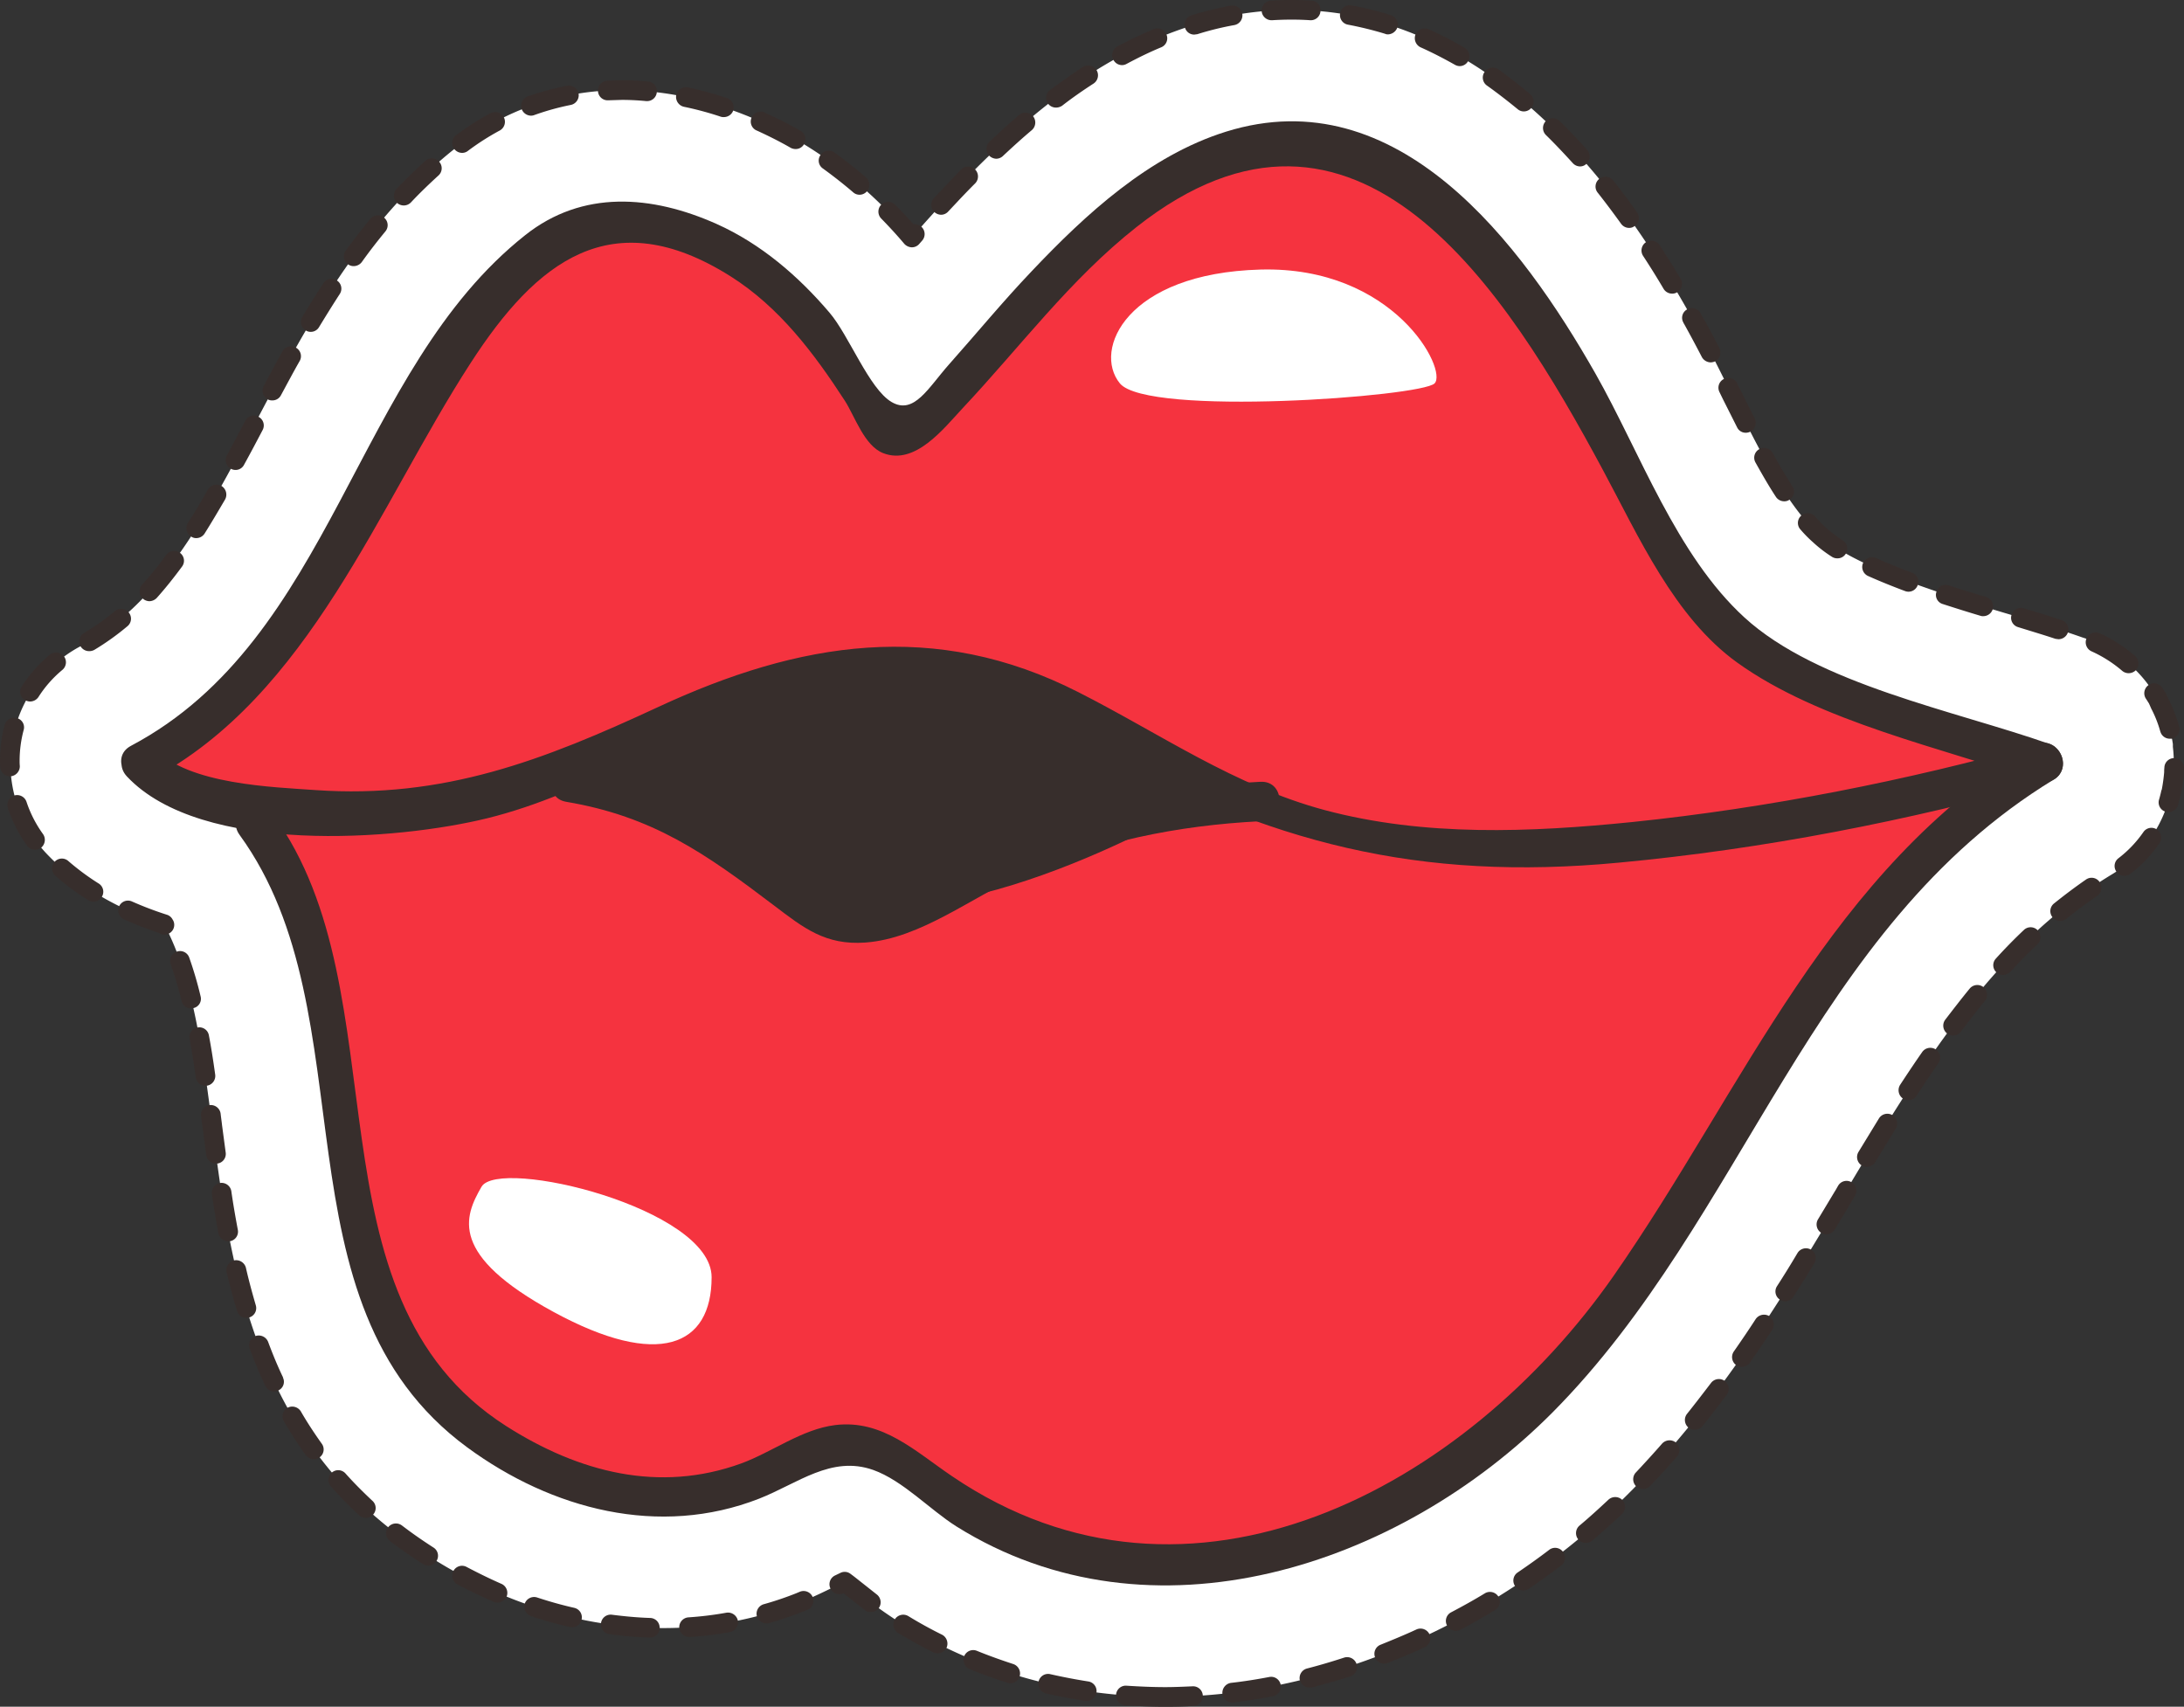 <svg xmlns="http://www.w3.org/2000/svg" width="1080" height="844" viewBox="0 0 1080.004 844" style=""><rect x="0" y="0" width="1080.004" height="844" fill="#333333" stroke="none"/><g><g data-name="Layer 2"><path d="M576.2 839.1c-48.1 0-92.7-12.6-132.5-37.6a219.3 219.3 0 0 1-19.9-14.5l-6.1-4.8-4 1.9c-5.3 2.6-11.3 5.6-18.2 8.3a184.6 184.6 0 0 1-67.4 12.7c-44.9 0-89.8-15.6-129.8-45-73.9-54.4-84.7-136.8-93.3-203-4.9-37.5-9.5-73.1-23.8-100-24.2-7.9-43.8-19.7-58.5-35.3a65.3 65.3 0 0 1 16.5-101.9c39.7-20.9 61.9-63.1 87.6-111.8 24.1-45.7 51.4-97.6 98.6-135a130.7 130.7 0 0 1 82.1-28.5c22.5 0 45.9 5.3 69.5 15.9 26.8 12 51.7 31.1 73.9 56.9 6.2-7 12.5-14.1 19.2-21.2 31-32.6 69.4-68 119.8-83.7a162.4 162.4 0 0 1 48.9-7.6c111.4 0 176.7 114.9 198.1 152.7 7 12.3 13.4 25.3 19.6 37.8 13.2 26.6 26.7 54.1 43.3 69.3s58.7 28.6 91.5 38.4c13.5 4 26.2 7.8 38.4 12.1a64.6 64.6 0 0 1 27.5 17.3 62.8 62.8 0 0 1 8.4 11l1.2 1.9 1.4 2.8a64.1 64.1 0 0 1 5.1 13.6l.6 2.5.6 3.6v1.4a68.3 68.3 0 0 1 .3 12.8 76.2 76.2 0 0 1-1.6 11l.2-1.1a64.2 64.2 0 0 1-9.1 21.3 62.8 62.8 0 0 1-20.3 19.3c-59.1 36-94.9 95.8-132.8 159.1-29.7 49.7-60.4 101-104.5 145.5-63.1 63.8-149.4 101.9-230.5 101.9z" fill="#fff"></path><path d="M556.4 843.3a4.9 4.9 0 0 1-4.5-5.2 4.8 4.8 0 0 1 5.2-4.5c6.3.4 12.7.7 19.1.7 4.5 0 9-.2 13.5-.4a4.8 4.8 0 0 1 5.1 4.6 4.8 4.8 0 0 1-4.6 5.1c-4.7.3-9.4.4-14 .4-6.7 0-13.3-.3-19.8-.7zm48.1-5.6a5 5 0 0 1 4.2-5.5c6.3-.7 12.6-1.7 18.9-2.9a4.8 4.8 0 0 1 5.7 3.8 4.8 4.8 0 0 1-3.8 5.7c-6.5 1.3-13.1 2.3-19.6 3.1h-.6a4.9 4.9 0 0 1-4.8-4.2zm-67.8 3.4c-6.5-1-13.1-2.2-19.5-3.7a4.9 4.9 0 0 1-3.6-5.9 4.8 4.8 0 0 1 5.8-3.6c6.2 1.4 12.4 2.6 18.8 3.6a4.8 4.8 0 0 1 4 5.5 4.8 4.8 0 0 1-4.8 4.1h-.7zM642.8 831a4.9 4.9 0 0 1 3.5-5.9c6.2-1.6 12.3-3.4 18.4-5.4a4.9 4.9 0 0 1 6.1 3.1 4.8 4.8 0 0 1-3.1 6.2c-6.3 2-12.6 3.8-19 5.5h-1.2a4.9 4.9 0 0 1-4.7-3.6zm-144.7 1.1c-6.3-2-12.5-4.2-18.6-6.7a5 5 0 0 1-2.7-6.4 4.8 4.8 0 0 1 6.4-2.6c5.9 2.4 11.8 4.5 17.9 6.5a4.9 4.9 0 0 1 3.1 6.1 4.8 4.8 0 0 1-4.6 3.4 4 4 0 0 1-1.5-.3zM680 819.6a4.8 4.8 0 0 1 2.8-6.3c5.9-2.4 11.8-4.8 17.6-7.5a4.9 4.9 0 0 1 6.5 2.4 4.9 4.9 0 0 1-2.4 6.4c-6 2.8-12.1 5.3-18.2 7.7a3.9 3.9 0 0 1-1.8.4 4.9 4.9 0 0 1-4.5-3.1zm-218.5-2.5c-5.9-2.9-11.7-6.2-17.4-9.6a4.9 4.9 0 0 1-1.6-6.7 4.9 4.9 0 0 1 6.7-1.6c5.4 3.3 11 6.4 16.7 9.2a5 5 0 0 1 2.1 6.6 4.9 4.9 0 0 1-4.4 2.6 4.1 4.1 0 0 1-2.1-.5zm-140.3-7.3a186.6 186.6 0 0 1-19.8-1.7 4.8 4.8 0 0 1-4.2-5.4 4.8 4.8 0 0 1 5.4-4.2c6.3.8 12.6 1.4 18.9 1.6a4.8 4.8 0 0 1 4.7 5 4.8 4.8 0 0 1-4.8 4.7h-.2zm14.7-4.8a4.9 4.9 0 0 1 4.5-5.2 166.4 166.4 0 0 0 18.8-2.3 5 5 0 0 1 5.7 4 5 5 0 0 1-4 5.6 162.2 162.2 0 0 1-19.8 2.4h-.3a4.9 4.9 0 0 1-4.9-4.5zm379.7-1.1a4.8 4.8 0 0 1 2-6.6c5.7-3 11.3-6.1 16.7-9.4a4.9 4.9 0 0 1 6.7 1.7 4.8 4.8 0 0 1-1.7 6.6c-5.6 3.4-11.3 6.7-17.1 9.7a4.9 4.9 0 0 1-2.3.6 5.1 5.1 0 0 1-4.3-2.6zm-433.8.7q-9.6-2.2-19.2-5.4a5 5 0 0 1-3.1-6.2 4.9 4.9 0 0 1 6.2-3c6.1 2 12.1 3.7 18.3 5.1a4.8 4.8 0 0 1 3.6 5.8 4.8 4.8 0 0 1-4.7 3.8h-1.1zm92.5-5.3a4.9 4.9 0 0 1 3.4-6 158.4 158.4 0 0 0 16-5.4l1.9-.8a4.9 4.9 0 0 1 6.3 2.7 4.8 4.8 0 0 1-2.7 6.3l-2 .8a174.9 174.9 0 0 1-16.8 5.7 3.4 3.4 0 0 1-1.4.2 5 5 0 0 1-4.7-3.5zm53.4-3.1l-6.9-5.4-3.7-2.9a4.8 4.8 0 0 1-6.4-2.3 4.8 4.8 0 0 1 2.2-6.5l2.7-1.3a4.7 4.7 0 0 1 5 .5c2.2 1.6 4.5 3.5 6.3 4.9l6.7 5.3a4.9 4.9 0 0 1 .9 6.8 5.1 5.1 0 0 1-3.9 1.9 4.6 4.6 0 0 1-2.9-1zm-183.6-4.1c-6-2.6-12-5.5-17.9-8.6a4.9 4.9 0 0 1-2-6.6 4.8 4.8 0 0 1 6.6-2c5.7 3 11.4 5.8 17.1 8.3a4.9 4.9 0 0 1 2.6 6.4 4.9 4.9 0 0 1-4.5 2.9 4.3 4.3 0 0 1-1.9-.4zm505.1-7.8a4.8 4.8 0 0 1 1.3-6.7c5.3-3.6 10.5-7.3 15.6-11.2a4.8 4.8 0 0 1 6.8 1 4.8 4.8 0 0 1-.9 6.8c-5.3 4-10.6 7.8-16 11.5a5.7 5.7 0 0 1-2.8.8 5 5 0 0 1-4-2.2zm-540.1-10.9c-4.6-2.9-9.2-6.1-13.7-9.4l-2.5-1.9a4.8 4.8 0 0 1-1-6.8 4.9 4.9 0 0 1 6.9-.9l2.4 1.8c4.3 3.2 8.7 6.2 13.2 9.1a4.8 4.8 0 0 1 1.4 6.7 4.9 4.9 0 0 1-4 2.2 5.3 5.3 0 0 1-2.7-.8zm571.4-12.1a4.9 4.9 0 0 1 .6-6.9c4.9-4.1 9.6-8.4 14.3-12.8a5 5 0 0 1 6.9.2 5 5 0 0 1-.2 6.9c-4.8 4.5-9.7 8.9-14.7 13.1a4.9 4.9 0 0 1-3.2 1.2 5.1 5.1 0 0 1-3.7-1.7zm-602.9-12a185.5 185.5 0 0 1-13.9-14.2 4.9 4.9 0 0 1 .4-6.9 4.8 4.8 0 0 1 6.8.5c4.1 4.6 8.6 9.1 13.3 13.5a4.8 4.8 0 0 1 .3 6.8 4.8 4.8 0 0 1-3.6 1.6 4.6 4.6 0 0 1-3.3-1.3zM809.1 735a4.9 4.9 0 0 1-.1-6.9c4.4-4.7 8.7-9.4 12.9-14.2a5 5 0 0 1 6.9-.5 5 5 0 0 1 .5 6.9c-4.3 4.9-8.7 9.7-13.3 14.5a4.7 4.7 0 0 1-3.5 1.5 5 5 0 0 1-3.4-1.3zm-657.9-15.4c-3.9-5.5-7.5-11.1-10.8-16.7a4.9 4.9 0 0 1 1.7-6.7 5 5 0 0 1 6.7 1.8c3.1 5.4 6.6 10.7 10.3 15.9a4.8 4.8 0 0 1-1.1 6.8 4.7 4.7 0 0 1-2.8.9 5.1 5.1 0 0 1-4-2zM835 706a4.9 4.9 0 0 1-.7-6.9c4-5 7.9-10.1 11.8-15.2a4.9 4.9 0 0 1 6.8-1 4.9 4.9 0 0 1 1 6.8c-3.9 5.2-7.9 10.4-12 15.5a4.9 4.9 0 0 1-3.8 1.8 5 5 0 0 1-3.1-1zm-703.8-20.7c-2.9-6-5.4-12.2-7.7-18.3a4.9 4.9 0 0 1 2.8-6.3 5 5 0 0 1 6.3 2.9c2.2 5.9 4.6 11.8 7.4 17.6h-.1a4.7 4.7 0 0 1-2.3 6.4 4.6 4.6 0 0 1-2 .5 4.7 4.7 0 0 1-4.4-2.8zm727.4-10.2a4.9 4.9 0 0 1-1.2-6.8c3.7-5.3 7.3-10.6 10.8-16a5 5 0 0 1 6.8-1.4 4.9 4.9 0 0 1 1.3 6.8c-3.6 5.4-7.2 10.8-11 16.2a4.8 4.8 0 0 1-4 2 5.3 5.3 0 0 1-2.7-.8zm-741.4-26.9c-1.9-6.3-3.6-12.7-5.1-19a4.9 4.9 0 0 1 3.6-5.9 5 5 0 0 1 5.9 3.6c1.4 6.2 3.1 12.4 4.9 18.6a4.8 4.8 0 0 1-3.3 6l-1.4.2a4.8 4.8 0 0 1-4.6-3.5zm763-5.5a4.8 4.8 0 0 1-1.5-6.6q5.3-8.2 10.2-16.5a4.9 4.9 0 0 1 6.7-1.6 4.9 4.9 0 0 1 1.6 6.7c-3.3 5.5-6.8 11-10.3 16.5a4.8 4.8 0 0 1-4.1 2.3 4.2 4.2 0 0 1-2.6-.8zM108 609.9c-1.2-6.5-2.3-12.9-3.2-19.3a4.9 4.9 0 0 1 4-5.6 4.9 4.9 0 0 1 5.6 4.1c.9 6.3 2 12.6 3.2 19a4.8 4.8 0 0 1-3.9 5.7h-.9a4.9 4.9 0 0 1-4.8-4zm792.7-.2a4.9 4.9 0 0 1-1.7-6.7l8.3-13.8c.6-.9 1.1-1.9 1.7-2.9a4.8 4.8 0 0 1 6.7-1.6 4.8 4.8 0 0 1 1.6 6.6c-.5 1-1.1 1.9-1.7 2.9-2.7 4.6-5.5 9.2-8.3 13.8a4.9 4.9 0 0 1-4.2 2.4 4.2 4.2 0 0 1-2.4-.7zm19.9-33.4a4.9 4.9 0 0 1-1.6-6.6l10.2-16.7a4.9 4.9 0 0 1 6.7-1.5 4.8 4.8 0 0 1 1.5 6.7l-10.1 16.5a4.8 4.8 0 0 1-4.1 2.3 4.8 4.8 0 0 1-2.6-.7zm-818.6-5c-.6-4.6-1.2-9.2-1.8-13.6-.3-1.9-.5-3.8-.8-5.8a4.9 4.9 0 0 1 4.2-5.4 4.9 4.9 0 0 1 5.5 4.2c.2 1.9.5 3.8.7 5.7l1.8 13.5a4.8 4.8 0 0 1-4.2 5.5h-.6a4.9 4.9 0 0 1-4.8-4.2zm839.1-28a5 5 0 0 1-1.5-6.8c3.6-5.5 7.2-10.9 10.9-16.2a4.9 4.9 0 0 1 6.8-1.3 4.9 4.9 0 0 1 1.2 6.8c-3.6 5.2-7.2 10.6-10.7 16a4.7 4.7 0 0 1-4.1 2.2 4.8 4.8 0 0 1-2.6-.7zM96.8 532.7c-.9-6.4-1.9-12.8-3-19a4.7 4.7 0 0 1 3.9-5.6 4.8 4.8 0 0 1 5.6 3.9c1.2 6.3 2.2 12.8 3.1 19.3a4.9 4.9 0 0 1-4.1 5.6h-.6a4.9 4.9 0 0 1-4.9-4.2zm866.1-21.6a4.9 4.9 0 0 1-1-6.8c4-5.2 8-10.4 12.1-15.4a4.9 4.9 0 0 1 6.9-.7 4.9 4.9 0 0 1 .6 6.8c-4 4.9-7.9 10-11.8 15.1a4.7 4.7 0 0 1-3.9 2 4.6 4.6 0 0 1-2.9-1zM89.8 495a184.9 184.9 0 0 0-5.4-18.2 4.9 4.9 0 0 1 3-6.2 4.8 4.8 0 0 1 6.2 3 184.4 184.4 0 0 1 5.6 19.1 4.7 4.7 0 0 1-3.5 5.8l-1.2.2a4.8 4.8 0 0 1-4.7-3.7zm897.4-14.2a4.8 4.8 0 0 1-.2-6.8q6.6-7.3 13.8-14.1a4.8 4.8 0 0 1 6.9.2 4.9 4.9 0 0 1-.2 6.9c-4.6 4.3-9.1 8.9-13.4 13.6a5.1 5.1 0 0 1-3.6 1.5 4.8 4.8 0 0 1-3.3-1.3zM78.5 461.3a175.5 175.5 0 0 1-17.2-6.7 4.9 4.9 0 0 1-2.4-6.4 4.8 4.8 0 0 1 6.4-2.4 169.8 169.8 0 0 0 17.4 6.6 4.8 4.8 0 0 1 2.7 2.4l.2.3a4.8 4.8 0 0 1-2 6.5 4.6 4.6 0 0 1-2.3.6 4.7 4.7 0 0 1-2.8-.9zm936.5-7.7a4.8 4.8 0 0 1 .7-6.8c5.1-4.1 10.4-8.1 15.9-11.9a4.8 4.8 0 0 1 6.7 1.3 4.9 4.9 0 0 1-1.2 6.8q-7.9 5.4-15.3 11.4a4.9 4.9 0 0 1-3 1 4.8 4.8 0 0 1-3.8-1.8zm-971.4-8.5a121.3 121.3 0 0 1-16.2-12 4.9 4.9 0 0 1-.5-6.8 4.8 4.8 0 0 1 6.9-.5 121.3 121.3 0 0 0 15 11.1 4.8 4.8 0 0 1 1.5 6.7 4.8 4.8 0 0 1-4.1 2.3 5 5 0 0 1-2.6-.8zm1003.1-13.9a4.8 4.8 0 0 1 .9-6.8 57.5 57.5 0 0 0 12.3-12.9 4.8 4.8 0 0 1 6.7-1.3 4.8 4.8 0 0 1 1.3 6.7 64.6 64.6 0 0 1-14.4 15.2 4.6 4.6 0 0 1-2.9 1 4.8 4.8 0 0 1-3.9-1.9zm-1033.3-13a69.6 69.6 0 0 1-9.5-18.6 4.9 4.9 0 0 1 3.1-6.2 4.9 4.9 0 0 1 6.1 3.1 59.1 59.1 0 0 0 8.2 16 5 5 0 0 1-1.1 6.8 5.2 5.2 0 0 1-2.9.9 4.7 4.7 0 0 1-3.9-2zm1057.5-16.8a4.8 4.8 0 0 1-3.2-6.1c.4-1.4.8-2.9 1.1-4.4.1-.1.1-.3.2-.4a79.9 79.9 0 0 0 1.2-8.7 16.2 16.2 0 0 1 .1-2.2 4.8 4.8 0 0 1 5-4.7 4.9 4.9 0 0 1 4.7 5.1c0 .8-.1 1.6-.1 2.4a66.7 66.7 0 0 1-1.8 11.8.6.6 0 0 0-.1.4c-.3 1.2-.7 2.4-1 3.6a4.9 4.9 0 0 1-4.7 3.4 3.2 3.2 0 0 1-1.4-.2zM.1 379.2c-.1-1-.1-2-.1-3a69.3 69.3 0 0 1 2.3-17.7 4.9 4.9 0 0 1 6-3.4 4.7 4.7 0 0 1 3.4 5.9 59.2 59.2 0 0 0-2 15.2 22.6 22.6 0 0 0 .1 2.6 5 5 0 0 1-4.6 5.1h-.3a4.9 4.9 0 0 1-4.8-4.7zm1068.2-17.4a57.4 57.4 0 0 0-4.5-11.4l-1.1-2.5-1.2-1.9-.4-.6a4.9 4.9 0 0 1 1.5-6.7 4.8 4.8 0 0 1 6.7 1.5l.5.7 1.4 2.3 1.3 2.8a69.9 69.9 0 0 1 5.1 13.3 4.9 4.9 0 0 1-3.4 6h-1.2a4.8 4.8 0 0 1-4.7-3.6zM12.2 346.1a4.8 4.8 0 0 1-1.4-6.7 68.1 68.1 0 0 1 13.8-15.6 5 5 0 0 1 6.9.6 4.9 4.9 0 0 1-.7 6.9A57.7 57.7 0 0 0 19 344.7a5 5 0 0 1-4.1 2.2 5.3 5.3 0 0 1-2.7-.8zm1037.2-14.4a63.3 63.3 0 0 0-15.1-9.6 4.9 4.9 0 0 1-2.5-6.4 4.9 4.9 0 0 1 6.5-2.5 70.4 70.4 0 0 1 17.5 11.2 5 5 0 0 1 .5 6.9 5 5 0 0 1-3.7 1.6 4.9 4.9 0 0 1-3.2-1.2zm-1009.5-12a5 5 0 0 1 1.7-6.7 116.1 116.1 0 0 0 15.2-10.8 4.8 4.8 0 0 1 6.8.6 4.8 4.8 0 0 1-.5 6.8 127.1 127.1 0 0 1-16.5 11.8 5.4 5.4 0 0 1-2.5.6 4.9 4.9 0 0 1-4.2-2.3zm976.5-3.8c-6-2-12.1-3.8-18.5-5.8a4.8 4.8 0 0 1-3.2-6 4.9 4.9 0 0 1 6-3.3c6.4 1.9 12.6 3.8 18.7 5.8a4.9 4.9 0 0 1 3.2 6.1 4.9 4.9 0 0 1-4.7 3.4l-1.5-.2zm-37.1-11.4c-6.1-1.8-12.4-3.8-18.6-5.8a4.7 4.7 0 0 1-3.1-6.1 4.7 4.7 0 0 1 6.1-3.1c6.1 2 12.4 3.9 18.4 5.7a4.9 4.9 0 0 1 3.3 6.1 4.9 4.9 0 0 1-4.7 3.4 3.6 3.6 0 0 1-1.4-.2zM70.6 296a4.9 4.9 0 0 1-.3-6.9 177.1 177.1 0 0 0 11.9-14.7 4.9 4.9 0 0 1 6.8-1 4.8 4.8 0 0 1 1 6.8c-4 5.4-8.1 10.6-12.5 15.5a5.2 5.2 0 0 1-3.6 1.6 5.1 5.1 0 0 1-3.3-1.3zm871.5-3.7c-6.4-2.4-12.6-4.9-18.4-7.5a4.9 4.9 0 0 1-2.4-6.4 5 5 0 0 1 6.5-2.4c5.5 2.5 11.5 4.9 17.7 7.2a4.7 4.7 0 0 1 2.8 6.2 4.8 4.8 0 0 1-4.5 3.2 4.7 4.7 0 0 1-1.7-.3zM906 275.4a64.6 64.6 0 0 1-9.4-7.2 63.6 63.6 0 0 1-6.3-6.4 4.8 4.8 0 0 1 .4-6.8 4.9 4.9 0 0 1 6.9.4 74.7 74.7 0 0 0 5.5 5.7 71.1 71.1 0 0 0 8.1 6.1 4.8 4.8 0 0 1 1.5 6.7 4.7 4.7 0 0 1-4.1 2.2 4.8 4.8 0 0 1-2.6-.7zM94.5 265.3a4.9 4.9 0 0 1-1.6-6.7c3.4-5.2 6.7-10.8 9.9-16.5a5 5 0 0 1 6.7-1.8 5 5 0 0 1 1.8 6.7c-3.4 5.8-6.7 11.4-10.1 16.8a4.9 4.9 0 0 1-4.2 2.3 4.1 4.1 0 0 1-2.5-.8zm783.7-19.6c-3.5-5.3-6.8-11.1-10.1-17a4.8 4.8 0 0 1 1.9-6.6 4.9 4.9 0 0 1 6.6 1.9c3.2 5.8 6.4 11.3 9.7 16.4a4.7 4.7 0 0 1-1.4 6.7 4.2 4.2 0 0 1-2.6.8 4.9 4.9 0 0 1-4.1-2.2zm-764.1-13.9a4.9 4.9 0 0 1-1.9-6.6c3-5.5 6-11.3 9.1-17.1a4.7 4.7 0 0 1 6.5-2 4.8 4.8 0 0 1 2.1 6.5c-3.1 5.9-6.1 11.6-9.2 17.2a4.7 4.7 0 0 1-4.3 2.6 5.3 5.3 0 0 1-2.3-.6zM859 211.3l-6.9-13.7-1.8-3.7a4.8 4.8 0 0 1 2.2-6.5 4.9 4.9 0 0 1 6.5 2.1l1.9 3.8c2.2 4.5 4.5 9.1 6.8 13.6a5 5 0 0 1-2.2 6.6 5.4 5.4 0 0 1-2.2.5 4.7 4.7 0 0 1-4.3-2.7zm-726.6-13.8a4.9 4.9 0 0 1-2-6.6c3-5.7 6.1-11.4 9.3-17.2a4.8 4.8 0 0 1 6.6-1.8 4.8 4.8 0 0 1 1.9 6.6c-3.2 5.6-6.2 11.3-9.3 17a4.7 4.7 0 0 1-4.2 2.5 4.6 4.6 0 0 1-2.3-.5zm709.2-20.9c-2.9-5.6-5.9-11.2-8.9-16.6a.5.5 0 0 1-.2-.4 4.7 4.7 0 0 1 1.8-6.6 4.9 4.9 0 0 1 6.6 1.8l.2.4c3.2 5.6 6.2 11.2 9.1 16.9a4.9 4.9 0 0 1-2.1 6.6 5.4 5.4 0 0 1-2.2.5 5.1 5.1 0 0 1-4.3-2.6zm-690.4-13.2a4.9 4.9 0 0 1-1.7-6.7c3.3-5.5 6.8-11.1 10.4-16.6a4.7 4.7 0 0 1 6.7-1.4 4.8 4.8 0 0 1 1.4 6.7c-3.5 5.4-6.9 10.9-10.2 16.3a4.7 4.7 0 0 1-4.1 2.4 4.5 4.5 0 0 1-2.5-.7zm671.5-20.5c-3-5.1-6.4-10.6-10.2-16.4a4.9 4.9 0 0 1 1.4-6.7 5 5 0 0 1 6.8 1.4c3.8 5.9 7.3 11.5 10.4 16.7a4.8 4.8 0 0 1-1.7 6.6 4.5 4.5 0 0 1-2.5.7 4.9 4.9 0 0 1-4.2-2.3zm-650.6-12.2a4.8 4.8 0 0 1-1.1-6.8c3.9-5.3 7.9-10.5 12.1-15.6a4.8 4.8 0 0 1 6.8-.7 4.8 4.8 0 0 1 .7 6.8c-4.1 5-8 10-11.7 15.2a5.1 5.1 0 0 1-4 2 4.7 4.7 0 0 1-2.8-.9zm275.1-10.1c-3.7-4.4-7.5-8.5-11.4-12.5a4.9 4.9 0 0 1 0-6.9 4.9 4.9 0 0 1 6.9.1q4.7 4.7 9 9.6a5.5 5.5 0 0 1 3.9 1.2 4.9 4.9 0 0 1 .4 6.9l-1.4 1.6a4.8 4.8 0 0 1-3.7 1.7 5.3 5.3 0 0 1-3.7-1.7zm354.4-10c-3.6-5-7.4-10.1-11.5-15.3a4.8 4.8 0 0 1 .7-6.8 4.9 4.9 0 0 1 6.9.7c4.2 5.3 8.2 10.6 11.8 15.8a4.7 4.7 0 0 1-1.1 6.7 4.2 4.2 0 0 1-2.8 1 4.9 4.9 0 0 1-4-2.1zm-339.5-5.7a4.9 4.9 0 0 1-.3-6.9l4.8-5.1 8.7-9.1a4.9 4.9 0 0 1 6.9 0 4.9 4.9 0 0 1 .1 6.8q-4.5 4.5-8.7 9l-4.7 5a4.8 4.8 0 0 1-3.5 1.6 5.1 5.1 0 0 1-3.3-1.3zm-265.8-4.6a5 5 0 0 1-.2-6.9c4.5-4.7 9.3-9.4 14.2-13.8a4.7 4.7 0 0 1 6.8.3 4.8 4.8 0 0 1-.3 6.9c-4.7 4.3-9.3 8.7-13.6 13.3a4.9 4.9 0 0 1-3.5 1.5 5 5 0 0 1-3.4-1.3zm225.6-5.2c-4.9-4.2-9.9-8.1-15-11.8a4.7 4.7 0 0 1-1.1-6.7 4.9 4.9 0 0 1 6.8-1.2q7.9 5.7 15.6 12.3a4.9 4.9 0 0 1 .5 6.9 4.8 4.8 0 0 1-3.7 1.7 4.7 4.7 0 0 1-3.1-1.2zm355.8-14.5c-4.2-4.6-8.6-9.3-13.2-13.8a4.9 4.9 0 0 1-.1-6.9 4.9 4.9 0 0 1 6.9 0c4.7 4.6 9.3 9.4 13.6 14.3a4.8 4.8 0 0 1-.4 6.8 4.4 4.4 0 0 1-3.2 1.3 4.9 4.9 0 0 1-3.6-1.7zm-288.6-3.7a4.9 4.9 0 0 1 .2-6.8c4.7-4.5 9.6-8.9 14.6-13.2a4.9 4.9 0 0 1 6.9.5 5 5 0 0 1-.5 6.9c-5 4.2-9.7 8.5-14.3 12.8a4.9 4.9 0 0 1-3.3 1.4 5.2 5.2 0 0 1-3.6-1.6zm-264.5-3.3a4.8 4.8 0 0 1 1-6.8A137.9 137.9 0 0 1 242.5 56a4.9 4.9 0 0 1 6.6 1.9 4.9 4.9 0 0 1-1.9 6.6 124.4 124.4 0 0 0-15.8 10.1 4.6 4.6 0 0 1-2.9 1 4.9 4.9 0 0 1-3.9-2zm166.4-.5c-5.2-3-10.6-5.7-16-8.2l-.9-.4a4.8 4.8 0 0 1-2.4-6.4 4.9 4.9 0 0 1 6.4-2.5l.9.5a179.2 179.2 0 0 1 16.9 8.6 4.8 4.8 0 0 1 1.7 6.6 4.7 4.7 0 0 1-4.2 2.4 5.3 5.3 0 0 1-2.4-.6zm-34.6-15.4a158.7 158.7 0 0 0-18.2-4.9 5 5 0 0 1-3.8-5.8 5 5 0 0 1 5.8-3.8 179.4 179.4 0 0 1 19.3 5.3 4.9 4.9 0 0 1 3.1 6.1 4.9 4.9 0 0 1-4.6 3.3 4.4 4.4 0 0 1-1.6-.2zM258 54a5 5 0 0 1 2.9-6.3 143.9 143.9 0 0 1 19.5-5.3 4.9 4.9 0 0 1 5.7 3.8 4.9 4.9 0 0 1-3.9 5.7 126.5 126.5 0 0 0-18 5 4.5 4.5 0 0 1-1.6.3A5 5 0 0 1 258 54zm492.4-.1c-4.9-4-9.9-7.9-15.1-11.6a4.8 4.8 0 0 1-1.1-6.8 4.9 4.9 0 0 1 6.8-1.2c5.4 3.9 10.6 8 15.6 12.2a4.8 4.8 0 0 1 .6 6.9 4.8 4.8 0 0 1-3.7 1.7 4.7 4.7 0 0 1-3.1-1.2zm-232.1-2.6a4.8 4.8 0 0 1 1-6.8q7.8-5.8 16.2-11.4a4.9 4.9 0 0 1 6.7 1.5 4.9 4.9 0 0 1-1.4 6.7c-5.4 3.5-10.6 7.1-15.6 11a5.5 5.5 0 0 1-3 .9 4.9 4.9 0 0 1-3.9-1.9zM319.6 50c-4.1-.4-8.1-.6-12.1-.6l-6.7.2a4.8 4.8 0 0 1-5.1-4.6 4.9 4.9 0 0 1 4.6-5.1l7.2-.2q6.5 0 12.9.6a4.7 4.7 0 0 1 4.4 5.2A4.8 4.8 0 0 1 320 50h-.4zm399.8-18c-5.5-3.1-11.1-6-16.9-8.6A5 5 0 0 1 700 17a4.9 4.9 0 0 1 6.5-2.5 184.4 184.4 0 0 1 17.7 9.1 4.9 4.9 0 0 1 1.8 6.6 4.8 4.8 0 0 1-4.2 2.5 5.1 5.1 0 0 1-2.4-.7zm-168.8-2.4a4.9 4.9 0 0 1 1.9-6.6c5.8-3.1 11.8-6 18-8.6a4.8 4.8 0 0 1 6.3 2.6 4.8 4.8 0 0 1-2.6 6.4c-5.8 2.4-11.5 5.2-17.1 8.2a4.6 4.6 0 0 1-2.2.6 4.8 4.8 0 0 1-4.3-2.6zM586 13.7a4.8 4.8 0 0 1 3.2-6.1 166.4 166.4 0 0 1 19.4-4.8 4.9 4.9 0 0 1 5.7 3.9 4.9 4.9 0 0 1-3.9 5.7 148 148 0 0 0-18.3 4.5l-1.5.2a4.7 4.7 0 0 1-4.6-3.4zm98.9 3a174.7 174.7 0 0 0-18.3-4.5 4.8 4.8 0 0 1-3.9-5.6 4.8 4.8 0 0 1 5.6-3.9 154.2 154.2 0 0 1 19.5 4.8 4.9 4.9 0 0 1 3.2 6.1 5.1 5.1 0 0 1-4.7 3.4 3.2 3.2 0 0 1-1.4-.3zm-61-11.2a5 5 0 0 1 4.6-5.2c3.4-.2 6.9-.3 10.3-.3 3.3 0 6.5.1 9.7.3a4.7 4.7 0 0 1 4.5 5.1 4.8 4.8 0 0 1-5.1 4.6c-3-.2-6-.3-9.1-.3-3.2 0-6.5.1-9.7.3h-.3a4.9 4.9 0 0 1-4.9-4.5z" fill="#372e2c"></path><g><path d="M878.2 327.6C808.7 300 778.9 110.1 666.4 73.7S456.5 243.3 438 212.8s-57.4-103.7-136.8-103.7-128 218.5-231.5 268l57.2 30.9c62.4 78.4 15.3 243.6 118.5 305.6s139.6 0 176 0 92.7 111.6 258.2 35.4 174.3-281.4 331.1-371.9c0 0-62.9-22-132.5-49.5z" fill="#f5333f"></path><path d="M289.4 377.1s98.9-51.8 158.5-45.2 154.3 59.4 154.3 59.4-101.3 63.1-174.1 56.5-138.7-70.7-138.7-70.7z" fill="#372e2c"></path><path d="M553.8 189.6c-13.6-16.6 3.3-54.5 69.5-56.3s92.7 49.7 86.1 56.3-141.9 16.5-155.6 0z" fill="#fff"></path><path d="M238.1 586.9c-8.6 14.8-16.2 33.7 35.7 61.9s78.1 16.9 78.1-17.2-105.3-59.5-113.8-44.7z" fill="#fff"></path><path d="M74.6 385.5c78.4-41.4 112.5-135.6 158.2-206.1 32.3-49.9 69.5-79.9 128.4-42.8 24.1 15.2 41.3 38 56.6 61.6 4.9 7.6 9.6 22.3 19 25.9 15.7 6.1 29.8-12.1 39.1-22.1 28.5-30.3 53.2-63.8 86.2-89.8 109-85.9 182.9 31.4 230.6 120.3 17.6 32.7 35.2 72.7 66.3 95.1 41 29.5 101.6 42.2 149.1 58.9v-18.7c-65.5 18.3-133.3 31.7-200.9 38.7-50.4 5.1-102.7 7.3-152.1-5.9-44.7-12-81.2-37.7-121.8-58.3-70.8-36.1-138.1-25.1-208 7.4-56.4 26.2-105.8 45.4-169.3 41-20.9-1.5-62.7-2.7-79.4-20.4-8.6-9.2-22.4 4.6-13.8 13.7 36.8 39.1 133.8 31.6 178.3 20.6 49.4-12.2 91.7-41.6 139.7-57.1 58-18.7 109.2-7.6 161 21.6 85 47.9 160.2 66.8 258.6 57.5 71.7-6.7 143.5-20.7 212.8-40.1 9.7-2.7 8.8-15.6 0-18.7-46.3-16.3-114.4-29.4-150.5-62.4-33.8-30.9-51.6-81.6-73.7-120.6-36.6-64.4-97.7-146.2-182.7-119.7-38.1 11.9-69.4 40.8-96.2 69.1-14.1 14.8-27.1 30.6-40.8 46-10.3 11.6-17.3 25.1-28.4 18.6s-21.1-33-30.7-44.2c-15.4-18.1-33.9-34-55.7-43.8-32.2-14.4-66.5-17-94.8 5.5-84.4 66.8-94.8 199.5-194.9 252.5-11.1 5.8-1.3 22.6 9.8 16.7z" fill="#372e2c"></path><path d="M118.5 412.9c65 89.4 14.8 230.9 112.5 302.8 41.9 30.8 95.1 44.7 144.4 25.4 19.1-7.5 35.7-21.5 56.4-14.2 14.6 5.2 28.1 19.7 41.1 27.9 96.5 60.4 219 20 294.9-56.4C863.2 602.2 895 459 1015.6 385.5c10.6-6.5.9-23.3-9.8-16.7-101.4 61.6-142.7 168.5-207.7 261.9-73.2 105.1-209.7 179.2-327.3 99.3-18.2-12.3-34.4-28.1-57.7-25.3-16.5 2-31.3 13.4-46.6 19-40.5 14.7-80.3 4.4-116.2-18.5-101.4-64.7-50.7-213.7-115.1-302.1-7.2-10-24.1-.3-16.7 9.8z" fill="#372e2c"></path><path d="M280 396.5c42.8 7.2 68.8 25.5 102.8 51.3 14.6 11.1 25.4 19.7 45.1 18.3 27.5-2 52.7-22.6 77.1-33.2 38-16.7 76.8-24.7 118.3-26.8 12.5-.7 12.6-20.1 0-19.5-56.8 2.9-103.9 20.1-155.4 42.6-28.1 12.4-53.8 11.1-80.8-3.9-9.1-5.1-17.8-14.9-26.7-20.5-23.2-14.7-48.4-22.6-75.3-27-12.2-2.1-17.5 16.6-5.1 18.7z" fill="#372e2c"></path></g></g></g></svg>
